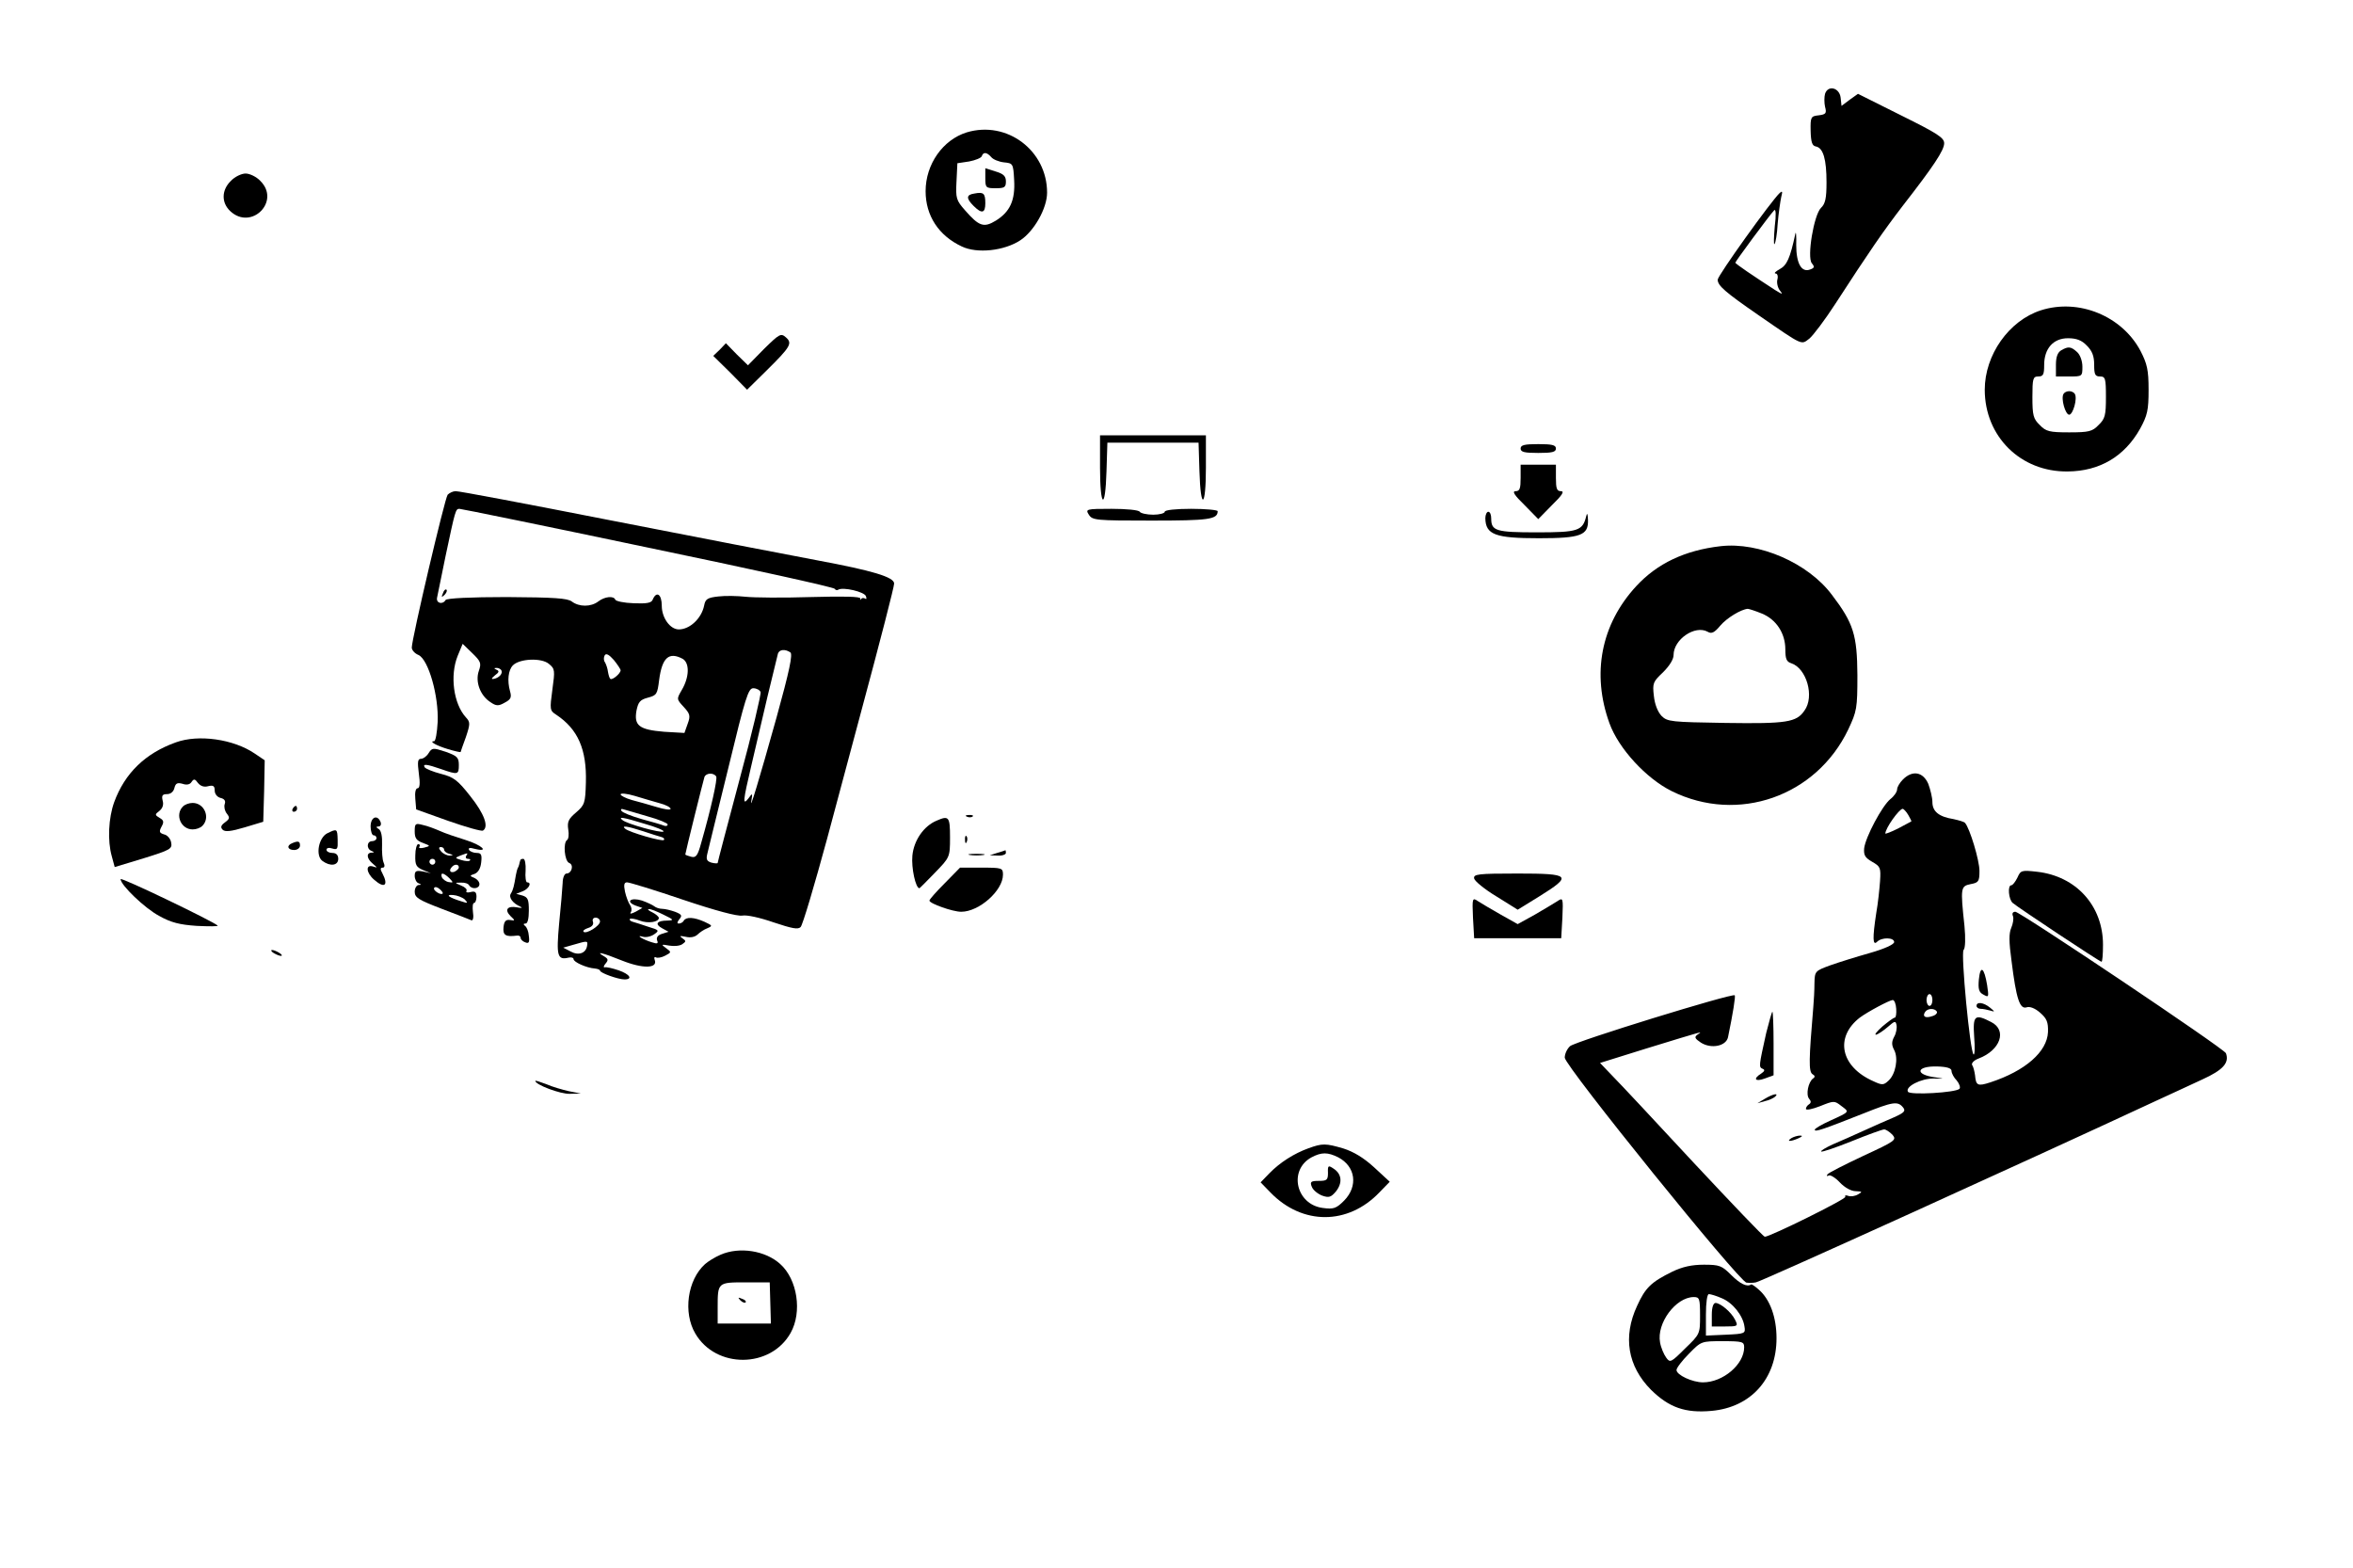 <?xml version="1.0" standalone="no"?>
<!DOCTYPE svg PUBLIC "-//W3C//DTD SVG 20010904//EN"
 "http://www.w3.org/TR/2001/REC-SVG-20010904/DTD/svg10.dtd">
<svg version="1.0" xmlns="http://www.w3.org/2000/svg"
 width="800pt" height="533pt" viewBox="0 0 800 533"
 preserveAspectRatio="xMidYMid meet">

<g transform="translate(0,533) scale(0.1,-0.1)"
fill="#000000" stroke="none">
<path d="M6205 5011 c-3 -10 -3 -31 0 -44 6 -22 3 -26 -21 -29 -27 -3 -29 -5
-28 -53 1 -38 5 -51 18 -53 25 -5 36 -44 36 -122 0 -54 -4 -73 -19 -87 -24
-24 -48 -167 -31 -188 10 -12 9 -16 -5 -21 -30 -12 -48 20 -48 83 1 32 -1 49
-3 38 -18 -84 -29 -107 -53 -120 -14 -8 -21 -14 -14 -15 6 0 9 -9 6 -20 -3
-11 1 -28 8 -37 12 -15 10 -15 -16 1 -74 48 -135 89 -135 93 0 4 115 160 132
178 6 6 7 -16 2 -55 -3 -36 -4 -63 -1 -60 4 4 9 35 11 70 3 36 9 76 12 90 5
19 4 22 -5 14 -29 -27 -211 -281 -211 -295 0 -20 25 -42 138 -120 155 -107
145 -102 174 -80 13 11 53 64 88 118 116 179 163 247 229 333 105 135 141 189
141 213 0 19 -24 34 -147 95 l-146 73 -28 -20 -28 -21 -3 28 c-4 34 -43 44
-53 13z"/>
<path d="M3287 4880 c-81 -25 -140 -108 -140 -200 0 -83 44 -151 123 -188 52
-25 144 -15 199 21 47 31 91 109 91 162 0 143 -136 246 -273 205z m83 -84 c6
-8 26 -16 43 -18 31 -3 32 -4 35 -60 4 -69 -14 -108 -62 -138 -41 -25 -57 -20
-105 35 -30 34 -32 41 -29 98 l3 62 40 6 c21 4 41 12 43 18 5 15 17 14 32 -3z"/>
<path d="M3350 4724 c0 -32 2 -34 35 -34 30 0 35 3 35 23 0 18 -8 26 -35 34
l-35 11 0 -34z"/>
<path d="M3313 4672 c-28 -4 -29 -16 -3 -42 28 -28 40 -25 40 9 0 34 -6 39
-37 33z"/>
<path d="M785 4715 c-32 -31 -33 -74 -2 -103 72 -67 172 34 102 103 -13 14
-36 25 -50 25 -14 0 -37 -11 -50 -25z"/>
<path d="M6939 4275 c-109 -35 -191 -152 -191 -270 0 -159 122 -280 282 -278
109 1 193 51 246 145 25 46 29 63 29 133 0 67 -5 88 -27 131 -63 120 -211 180
-339 139z m156 -120 c18 -18 25 -35 25 -65 0 -33 3 -40 20 -40 18 0 20 -7 20
-70 0 -62 -3 -74 -25 -95 -21 -22 -33 -25 -100 -25 -67 0 -79 3 -100 25 -22
21 -25 33 -25 95 0 63 2 70 20 70 17 0 20 7 20 39 0 56 31 91 81 91 29 0 47
-7 64 -25z"/>
<path d="M7008 4139 c-12 -7 -18 -22 -18 -49 l0 -40 45 0 c44 0 45 0 45 33 0
20 -8 41 -18 50 -21 19 -30 20 -54 6z"/>
<path d="M7016 3991 c-10 -15 6 -71 19 -71 13 0 29 56 19 71 -3 5 -11 9 -19 9
-8 0 -16 -4 -19 -9z"/>
<path d="M2598 4144 l-55 -56 -38 37 -37 38 -21 -22 -22 -21 58 -57 57 -58 66
65 c82 81 89 93 66 113 -17 15 -22 12 -74 -39z"/>
<path d="M3740 3740 c0 -137 18 -148 22 -12 l3 97 155 0 155 0 3 -97 c4 -136
22 -125 22 12 l0 110 -180 0 -180 0 0 -110z"/>
<path d="M5170 3805 c0 -12 13 -15 60 -15 47 0 60 3 60 15 0 12 -13 15 -60 15
-47 0 -60 -3 -60 -15z"/>
<path d="M5170 3705 c0 -36 -3 -45 -17 -45 -13 0 -4 -14 30 -47 l47 -48 47 48
c34 33 43 47 30 47 -14 0 -17 9 -17 45 l0 45 -60 0 -60 0 0 -45z"/>
<path d="M1522 3648 c-10 -13 -122 -490 -122 -520 0 -8 10 -20 23 -25 34 -16
69 -140 65 -228 -2 -36 -7 -65 -12 -65 -19 0 7 -15 47 -27 23 -7 42 -11 43
-10 0 1 8 24 18 51 15 45 15 51 0 67 -42 46 -55 142 -28 209 l17 41 32 -31
c30 -29 32 -35 23 -61 -13 -37 5 -84 39 -106 20 -14 28 -14 49 -2 21 11 24 18
18 39 -10 36 -6 72 10 88 23 23 97 26 122 5 21 -17 21 -22 12 -88 -9 -67 -9
-71 13 -85 74 -49 104 -118 101 -230 -2 -70 -4 -77 -33 -102 -26 -22 -31 -32
-27 -58 3 -17 1 -33 -4 -36 -14 -9 -9 -71 7 -78 17 -6 9 -36 -9 -36 -7 0 -13
-15 -13 -32 -1 -18 -6 -80 -12 -138 -10 -110 -6 -125 32 -116 9 2 17 0 17 -5
0 -10 44 -30 73 -32 9 -1 17 -4 17 -7 0 -8 62 -30 83 -30 30 0 18 18 -20 31
-21 7 -42 12 -47 10 -5 -1 -4 5 3 13 10 12 9 16 -6 25 -31 18 -5 12 62 -15 70
-28 122 -27 111 2 -3 8 -1 12 4 9 5 -3 19 -1 32 6 21 11 21 12 3 25 -18 13
-17 14 10 9 17 -3 37 -1 45 5 13 9 13 11 0 20 -11 8 -9 9 11 5 16 -4 31 -1 40
7 8 8 23 18 34 22 18 8 18 9 -10 22 -36 16 -62 17 -70 4 -3 -6 -11 -10 -17
-10 -7 0 -6 5 2 15 10 12 8 16 -15 25 -14 5 -34 10 -44 10 -9 0 -21 4 -27 9
-5 4 -24 13 -41 19 -38 12 -58 -3 -22 -17 l23 -8 -23 -13 c-16 -8 -21 -8 -16
-1 4 7 2 17 -3 24 -5 7 -13 27 -17 45 -5 24 -3 32 7 32 8 0 93 -26 190 -59
110 -37 185 -57 202 -54 15 3 60 -7 106 -23 63 -21 83 -25 92 -16 7 7 47 142
90 300 42 158 93 348 113 422 69 256 115 435 115 446 0 22 -74 44 -262 79
-106 20 -422 81 -703 136 -280 55 -517 100 -526 99 -9 0 -21 -6 -27 -12z m682
-180 c347 -72 633 -135 634 -140 2 -4 8 -6 12 -3 16 10 89 -7 94 -22 3 -8 2
-12 -3 -8 -5 3 -11 2 -14 -2 -2 -5 -3 -3 -2 2 2 7 -57 8 -169 5 -94 -3 -193
-2 -221 1 -27 3 -69 4 -93 1 -37 -4 -44 -9 -48 -31 -9 -44 -49 -81 -86 -81
-30 0 -58 40 -58 80 0 40 -18 52 -31 21 -4 -11 -21 -14 -65 -12 -32 1 -60 7
-62 12 -5 14 -36 11 -58 -6 -25 -19 -65 -19 -90 0 -15 11 -59 14 -221 15 -124
0 -204 -4 -208 -10 -10 -17 -33 -11 -29 8 2 9 15 73 29 142 33 156 34 160 47
160 6 0 295 -59 642 -132z m483 -356 c9 -6 -3 -63 -47 -222 -60 -215 -94 -327
-85 -280 4 24 3 24 -10 6 -21 -27 -19 -10 9 109 13 55 38 161 55 235 18 74 34
141 36 148 5 14 24 16 42 4z m-577 -61 c0 -11 -29 -35 -35 -29 -3 2 -6 13 -8
24 -1 10 -6 25 -10 32 -5 6 -5 17 -1 24 5 8 15 2 31 -16 12 -15 23 -31 23 -35z
m211 39 c24 -14 23 -62 -3 -106 -18 -31 -18 -31 7 -58 21 -23 23 -30 13 -57
l-11 -31 -69 4 c-85 7 -103 21 -94 72 6 29 12 37 39 44 30 8 32 12 38 60 10
76 33 97 80 72z m-617 -38 c7 -11 -6 -26 -24 -30 -11 -2 -10 1 3 12 14 10 15
15 5 19 -9 4 -9 6 -1 6 6 1 14 -3 17 -7z m882 -75 c2 -7 -29 -140 -71 -295
-41 -154 -75 -283 -75 -286 0 -2 -9 -2 -21 1 -16 5 -19 11 -14 31 3 14 36 147
72 294 57 236 67 268 84 268 11 0 22 -6 25 -13z m-151 -287 c5 -8 -17 -107
-51 -226 -12 -44 -18 -51 -34 -47 -11 3 -20 6 -20 8 0 5 61 251 65 263 5 14
31 16 40 2z m-192 -91 c20 -5 37 -14 37 -19 0 -5 -21 -2 -47 6 -27 8 -65 19
-85 24 -21 6 -38 15 -38 19 0 5 21 3 48 -5 26 -8 64 -19 85 -25z m-40 -45 c37
-10 67 -23 67 -27 0 -5 -6 -7 -13 -4 -7 3 -41 13 -75 22 -35 10 -65 22 -69 28
-4 6 0 8 8 5 8 -2 44 -13 82 -24z m-11 -25 c39 -11 67 -23 64 -26 -7 -7 -126
26 -140 39 -15 12 1 10 76 -13z m-6 -25 c27 -9 55 -18 63 -20 8 -2 11 -7 8
-10 -6 -6 -117 26 -131 38 -15 12 5 10 60 -8z m70 -284 c35 -17 37 -19 13 -20
-36 0 -44 -12 -18 -26 l22 -12 -22 -7 c-14 -4 -20 -12 -17 -22 5 -11 1 -13
-17 -7 -31 9 -59 27 -31 19 11 -3 28 1 39 9 17 12 16 14 -21 25 -21 7 -45 15
-53 17 -8 2 -12 7 -9 10 3 2 18 0 33 -6 28 -11 65 -5 65 9 0 4 -10 13 -22 19
-13 6 -18 11 -12 11 6 1 28 -8 50 -19z m-216 -23 c0 -15 -47 -44 -56 -35 -3 4
4 9 16 13 13 4 19 12 16 21 -3 8 1 14 9 14 8 0 15 -6 15 -13z m-44 -83 c-4
-25 -29 -34 -56 -19 l-25 13 35 10 c48 14 49 14 46 -4z"/>
<path d="M1506 3313 c-6 -14 -5 -15 5 -6 7 7 10 15 7 18 -3 3 -9 -2 -12 -12z"/>
<path d="M3702 3580 c12 -19 24 -20 213 -20 195 0 225 4 225 32 0 4 -40 8 -90
8 -53 0 -90 -4 -90 -10 0 -5 -18 -10 -39 -10 -22 0 -43 5 -46 10 -3 6 -46 10
-96 10 -87 0 -89 -1 -77 -20z"/>
<path d="M5050 3568 c1 -56 34 -68 182 -68 143 0 169 10 167 63 -1 21 -3 25
-6 12 -12 -50 -28 -55 -168 -55 -139 0 -155 5 -155 47 0 13 -4 23 -10 23 -5 0
-10 -10 -10 -22z"/>
<path d="M5850 3473 c-122 -14 -216 -59 -287 -136 -120 -130 -152 -298 -91
-466 31 -86 125 -188 212 -231 225 -111 491 -18 600 210 29 62 31 71 31 185
-1 136 -13 176 -87 273 -81 108 -247 180 -378 165z m140 -229 c49 -20 80 -67
80 -122 0 -32 4 -42 20 -47 52 -17 80 -113 45 -161 -27 -40 -61 -45 -268 -42
-185 3 -198 4 -218 24 -13 14 -23 39 -26 68 -5 43 -3 48 31 80 22 22 36 44 36
59 0 53 73 103 116 79 13 -8 23 -3 43 21 22 26 70 55 93 57 4 0 26 -7 48 -16z"/>
<path d="M598 2806 c-104 -37 -174 -105 -210 -204 -19 -53 -23 -130 -8 -183
l10 -37 99 30 c90 28 97 32 93 53 -2 13 -13 26 -24 28 -16 5 -18 9 -9 26 9 16
8 22 -6 30 -17 10 -17 12 -1 24 11 9 15 21 11 35 -4 17 -1 22 15 22 12 0 22 8
25 21 4 16 10 19 28 14 14 -5 25 -2 30 6 8 12 12 11 22 -3 9 -11 21 -15 35
-11 17 4 22 1 22 -15 0 -11 8 -22 20 -25 13 -3 18 -10 14 -21 -3 -9 0 -23 7
-32 11 -14 10 -18 -6 -30 -14 -10 -16 -17 -8 -25 8 -8 28 -6 75 8 l63 19 3
104 2 105 -34 23 c-72 49 -191 66 -268 38z"/>
<path d="M1457 2769 c-6 -10 -18 -19 -26 -19 -11 0 -12 -11 -7 -50 5 -34 3
-50 -4 -50 -7 0 -10 -15 -8 -36 l3 -36 109 -39 c60 -21 113 -36 118 -33 21 13
4 58 -43 117 -43 55 -57 65 -100 76 -27 7 -51 17 -55 22 -8 13 7 11 56 -6 57
-20 60 -19 60 14 0 26 -6 31 -45 45 -43 14 -46 14 -58 -5z"/>
<path d="M6470 2680 c-11 -11 -20 -26 -20 -34 0 -8 -10 -23 -23 -33 -28 -23
-84 -128 -89 -167 -2 -24 3 -32 27 -46 28 -16 30 -20 27 -66 -2 -27 -7 -76
-13 -109 -13 -85 -12 -112 3 -97 16 16 58 15 58 -1 0 -8 -33 -23 -82 -37 -46
-13 -107 -32 -135 -42 -52 -19 -53 -20 -54 -61 0 -23 -2 -60 -4 -82 -15 -177
-16 -218 -3 -227 9 -5 10 -10 2 -15 -16 -12 -25 -55 -13 -69 7 -8 7 -14 -1
-19 -5 -3 -10 -10 -10 -15 0 -6 22 -1 48 9 47 19 49 19 72 1 28 -21 31 -19
-37 -50 -29 -13 -53 -27 -53 -31 0 -9 28 1 165 55 100 40 117 43 135 21 10
-12 5 -18 -31 -34 -24 -10 -71 -31 -104 -46 -33 -15 -80 -36 -104 -46 -24 -11
-42 -22 -39 -24 2 -3 49 13 104 35 54 22 104 40 110 40 6 0 18 -8 28 -18 15
-18 11 -21 -99 -72 -64 -30 -119 -58 -122 -63 -3 -6 -2 -7 4 -4 5 4 23 -7 38
-23 17 -18 39 -30 54 -30 23 -1 24 -2 8 -11 -10 -6 -25 -8 -33 -5 -8 3 -13 2
-10 -3 5 -7 -256 -136 -274 -136 -4 0 -112 113 -240 250 -128 138 -252 271
-277 296 l-43 45 157 49 c209 64 191 59 174 47 -11 -8 -9 -13 12 -27 35 -22
85 -12 92 18 17 82 26 139 23 143 -8 8 -543 -157 -560 -173 -10 -9 -18 -26
-18 -39 0 -28 594 -763 618 -765 9 -1 24 -1 32 1 14 1 939 421 1360 617 47 22
118 54 158 73 70 32 92 56 80 89 -5 15 -700 481 -716 481 -9 0 -12 -6 -8 -15
3 -8 0 -26 -6 -40 -8 -18 -8 -47 1 -112 16 -129 28 -165 51 -158 11 4 29 -3
46 -18 23 -20 28 -32 27 -66 -3 -67 -77 -132 -196 -171 -43 -14 -49 -11 -52
24 -2 14 -6 30 -10 35 -3 6 6 16 22 22 74 28 98 96 43 124 -56 29 -63 23 -58
-50 3 -36 2 -63 -2 -60 -12 7 -44 345 -34 355 6 6 7 40 3 82 -14 130 -13 135
21 142 27 5 30 9 30 45 0 36 -33 145 -49 163 -3 4 -21 9 -39 13 -50 8 -72 26
-72 58 0 15 -7 43 -14 62 -18 41 -54 47 -86 15z m18 -121 c7 -12 12 -22 10
-22 -2 -1 -22 -12 -45 -24 -24 -12 -43 -19 -43 -17 0 18 47 84 59 84 3 0 12
-9 19 -21z m82 -629 c0 -11 -4 -20 -10 -20 -5 0 -10 9 -10 20 0 11 5 20 10 20
6 0 10 -9 10 -20z m-123 -30 c1 -17 -1 -30 -5 -30 -4 0 -23 -14 -42 -30 -19
-17 -29 -29 -21 -28 7 2 25 14 40 27 23 20 26 21 29 6 2 -10 -1 -28 -8 -40 -9
-17 -9 -28 0 -45 15 -28 5 -82 -19 -104 -17 -16 -22 -16 -52 -2 -111 49 -132
149 -46 216 27 20 100 59 112 60 6 0 11 -14 12 -30z m138 -9 c3 -5 -4 -13 -16
-16 -23 -8 -34 -1 -24 14 8 13 32 14 40 2z m50 -202 c0 -8 8 -23 18 -33 9 -11
13 -24 9 -28 -13 -13 -168 -22 -175 -10 -11 17 45 46 88 45 38 -1 38 -1 5 4
-71 9 -66 39 7 37 33 -1 48 -6 48 -15z"/>
<path d="M622 2588 c-28 -28 -7 -78 33 -78 12 0 26 5 33 12 28 28 7 78 -33 78
-12 0 -26 -5 -33 -12z"/>
<path d="M995 2580 c-3 -5 -1 -10 4 -10 6 0 11 5 11 10 0 6 -2 10 -4 10 -3 0
-8 -4 -11 -10z"/>
<path d="M3288 2553 c7 -3 16 -2 19 1 4 3 -2 6 -13 5 -11 0 -14 -3 -6 -6z"/>
<path d="M1260 2520 c0 -16 5 -30 10 -30 6 0 10 -4 10 -10 0 -5 -7 -10 -15
-10 -18 0 -20 -26 -2 -33 10 -4 10 -6 0 -6 -19 -1 -16 -21 5 -38 16 -14 16
-14 0 -9 -26 8 -23 -22 4 -45 35 -31 50 -20 28 22 -8 14 -7 19 1 19 7 0 8 7 3
18 -4 9 -6 37 -5 61 1 27 -3 47 -11 52 -10 6 -10 9 -1 9 7 0 10 7 7 15 -11 27
-34 17 -34 -15z"/>
<path d="M3185 2540 c-44 -18 -78 -67 -83 -119 -4 -42 11 -111 24 -111 1 0 25
24 53 53 50 52 51 52 51 120 0 70 -4 75 -45 57z"/>
<path d="M1410 2503 c0 -23 6 -31 28 -39 26 -10 26 -10 4 -16 -12 -3 -20 -2
-16 3 3 5 1 9 -4 9 -5 0 -10 -17 -10 -38 -1 -33 3 -40 26 -50 l27 -11 -27 6
c-23 4 -28 2 -28 -15 0 -11 6 -23 13 -25 10 -4 10 -6 0 -6 -7 -1 -13 -11 -13
-23 0 -20 14 -28 92 -58 51 -19 96 -37 101 -39 5 -2 8 10 5 28 -2 17 -1 31 4
31 4 0 8 10 8 21 0 16 -5 20 -20 16 -11 -3 -17 -1 -14 4 3 5 -5 13 -18 18 -23
10 -23 10 -1 10 12 1 25 -3 28 -9 9 -15 35 -12 35 4 0 8 -8 17 -17 21 -17 7
-17 8 1 14 12 5 20 19 22 39 3 26 0 32 -15 32 -11 0 -23 5 -26 10 -4 7 2 9 19
4 52 -13 24 13 -31 30 -32 10 -71 23 -88 31 -16 7 -42 17 -57 20 -26 7 -28 5
-28 -22z m100 -62 c0 -5 8 -12 18 -14 14 -4 14 -5 1 -6 -9 0 -22 6 -29 14 -9
10 -9 15 -1 15 6 0 11 -4 11 -9z m75 -21 c-3 -5 -1 -10 6 -10 7 0 10 -3 6 -6
-3 -3 -16 -2 -29 2 -22 7 -22 7 -3 15 27 10 27 10 20 -1z m-105 -20 c0 -5 -4
-10 -10 -10 -5 0 -10 5 -10 10 0 6 5 10 10 10 6 0 10 -4 10 -10z m80 -19 c0
-5 -7 -11 -15 -15 -15 -5 -20 5 -8 17 9 10 23 9 23 -2z m-32 -37 c14 -15 14
-16 -3 -13 -10 2 -20 10 -23 17 -5 17 6 15 26 -4z m-23 -52 c-6 -7 -34 11 -29
19 3 5 11 3 19 -4 7 -6 12 -13 10 -15z m75 -20 c12 -13 11 -14 -10 -7 -43 13
-58 24 -30 22 14 -1 32 -8 40 -15z"/>
<path d="M1113 2497 c-30 -15 -41 -76 -17 -94 27 -20 54 -16 54 7 0 13 -7 20
-20 20 -11 0 -20 5 -20 11 0 6 9 8 20 4 17 -5 19 -2 18 29 -1 39 -2 39 -35 23z"/>
<path d="M3281 2474 c0 -11 3 -14 6 -6 3 7 2 16 -1 19 -3 4 -6 -2 -5 -13z"/>
<path d="M993 2463 c-20 -8 -15 -23 7 -23 11 0 20 7 20 15 0 15 -6 17 -27 8z"/>
<path d="M3390 2430 l-25 -8 28 -1 c15 -1 27 4 27 9 0 6 -1 10 -2 9 -2 -1 -14
-5 -28 -9z"/>
<path d="M3298 2423 c12 -2 32 -2 45 0 12 2 2 4 -23 4 -25 0 -35 -2 -22 -4z"/>
<path d="M1769 2405 c-1 -3 -3 -9 -4 -15 -1 -5 -4 -11 -5 -12 -1 -2 -4 -12 -6
-23 -6 -36 -9 -50 -17 -63 -9 -13 7 -34 33 -45 8 -4 3 -5 -12 -2 -33 6 -44 -8
-22 -30 16 -15 16 -16 -2 -13 -14 2 -20 -4 -22 -24 -3 -28 7 -34 46 -29 6 1
12 -2 12 -7 0 -6 7 -13 16 -16 12 -5 15 0 12 22 -1 15 -7 30 -13 34 -6 5 -6 8
2 8 7 0 11 17 11 44 0 37 -3 45 -21 51 l-22 6 23 9 c21 9 31 30 14 30 -4 0 -7
18 -5 40 1 22 -2 40 -8 40 -5 0 -10 -2 -10 -5z"/>
<path d="M3212 2327 c-29 -29 -52 -55 -52 -59 0 -10 79 -38 108 -38 61 0 142
72 142 126 0 23 -3 24 -73 24 l-73 0 -52 -53z"/>
<path d="M6859 2346 c-7 -14 -16 -26 -21 -26 -13 0 -9 -48 5 -60 20 -17 296
-200 302 -200 3 0 5 26 5 58 0 132 -91 233 -224 248 -53 6 -56 5 -67 -20z"/>
<path d="M5012 2343 c2 -9 36 -37 76 -61 l72 -45 73 45 c114 71 108 78 -73 78
-136 0 -151 -2 -148 -17z"/>
<path d="M410 2341 c0 -20 82 -99 131 -125 41 -23 70 -30 128 -34 42 -2 74 -2
71 1 -14 14 -330 166 -330 158z"/>
<path d="M5008 2210 l4 -70 148 0 148 0 4 70 c3 67 2 69 -17 56 -11 -7 -46
-28 -77 -46 l-58 -32 -57 32 c-32 18 -67 39 -78 46 -19 13 -20 11 -17 -56z"/>
<path d="M930 2090 c8 -5 20 -10 25 -10 6 0 3 5 -5 10 -8 5 -19 10 -25 10 -5
0 -3 -5 5 -10z"/>
<path d="M6728 2000 c-3 -33 0 -44 16 -52 18 -10 18 -8 12 33 -10 60 -23 69
-28 19z"/>
<path d="M6720 1910 c0 -5 6 -10 14 -10 8 0 23 -3 33 -6 16 -5 16 -4 -1 10
-22 18 -46 21 -46 6z"/>
<path d="M6005 1818 c-25 -113 -26 -116 -12 -122 8 -3 7 -8 -5 -16 -29 -18
-21 -29 12 -17 l30 11 0 108 c0 59 -2 108 -4 108 -2 0 -11 -33 -21 -72z"/>
<path d="M1820 1655 c0 -13 85 -45 117 -44 l38 1 -41 8 c-22 5 -57 15 -77 24
-21 8 -37 13 -37 11z"/>
<path d="M6000 1594 l-25 -15 25 7 c14 3 29 10 35 15 15 14 -7 10 -35 -7z"/>
<path d="M6090 1460 c-18 -12 -2 -12 25 0 13 6 15 9 5 9 -8 0 -22 -4 -30 -9z"/>
<path d="M4449 1426 c-50 -18 -98 -49 -133 -85 l-30 -31 34 -35 c108 -111 263
-111 370 1 l35 36 -53 49 c-36 33 -70 53 -104 64 -61 18 -72 18 -119 1z m101
-31 c59 -31 68 -98 20 -147 -27 -27 -36 -30 -73 -25 -91 12 -117 129 -38 172
34 18 55 18 91 0z"/>
<path d="M4515 1342 c0 -24 -4 -27 -31 -27 -27 0 -31 -3 -24 -20 4 -11 20 -24
35 -30 23 -8 30 -6 47 14 23 29 20 59 -7 77 -19 13 -21 12 -20 -14z"/>
<path d="M2450 1064 c-19 -8 -43 -23 -53 -32 -60 -54 -75 -165 -33 -236 70
-120 256 -119 324 2 40 71 23 182 -35 234 -50 46 -139 60 -203 32z m169 -164
l2 -70 -90 0 -91 0 0 54 c0 86 0 86 95 86 l82 0 2 -70z"/>
<path d="M2517 909 c7 -7 15 -10 18 -7 3 3 -2 9 -12 12 -14 6 -15 5 -6 -5z"/>
<path d="M5685 1006 c-71 -35 -91 -54 -119 -116 -49 -105 -32 -205 47 -285 62
-61 117 -80 206 -72 134 12 221 109 221 247 0 71 -22 132 -60 165 -12 11 -24
19 -26 18 -14 -10 -38 2 -68 32 -32 32 -40 35 -93 35 -41 0 -73 -7 -108 -24z
m169 -90 c37 -15 72 -59 77 -96 4 -24 2 -25 -63 -28 l-68 -3 0 71 c0 41 4 70
10 70 6 0 26 -6 44 -14z m-74 -59 c0 -62 0 -63 -51 -112 -48 -48 -51 -49 -64
-31 -8 11 -18 34 -21 52 -12 65 53 153 114 154 20 0 22 -4 22 -63z m150 -108
c0 -58 -72 -119 -140 -119 -36 0 -90 25 -90 42 0 7 19 32 42 55 42 43 42 43
115 43 68 0 73 -2 73 -21z"/>
<path d="M5820 860 l0 -40 45 0 c44 0 45 1 34 23 -13 26 -49 56 -66 57 -8 0
-13 -15 -13 -40z"/>
</g>
</svg>
